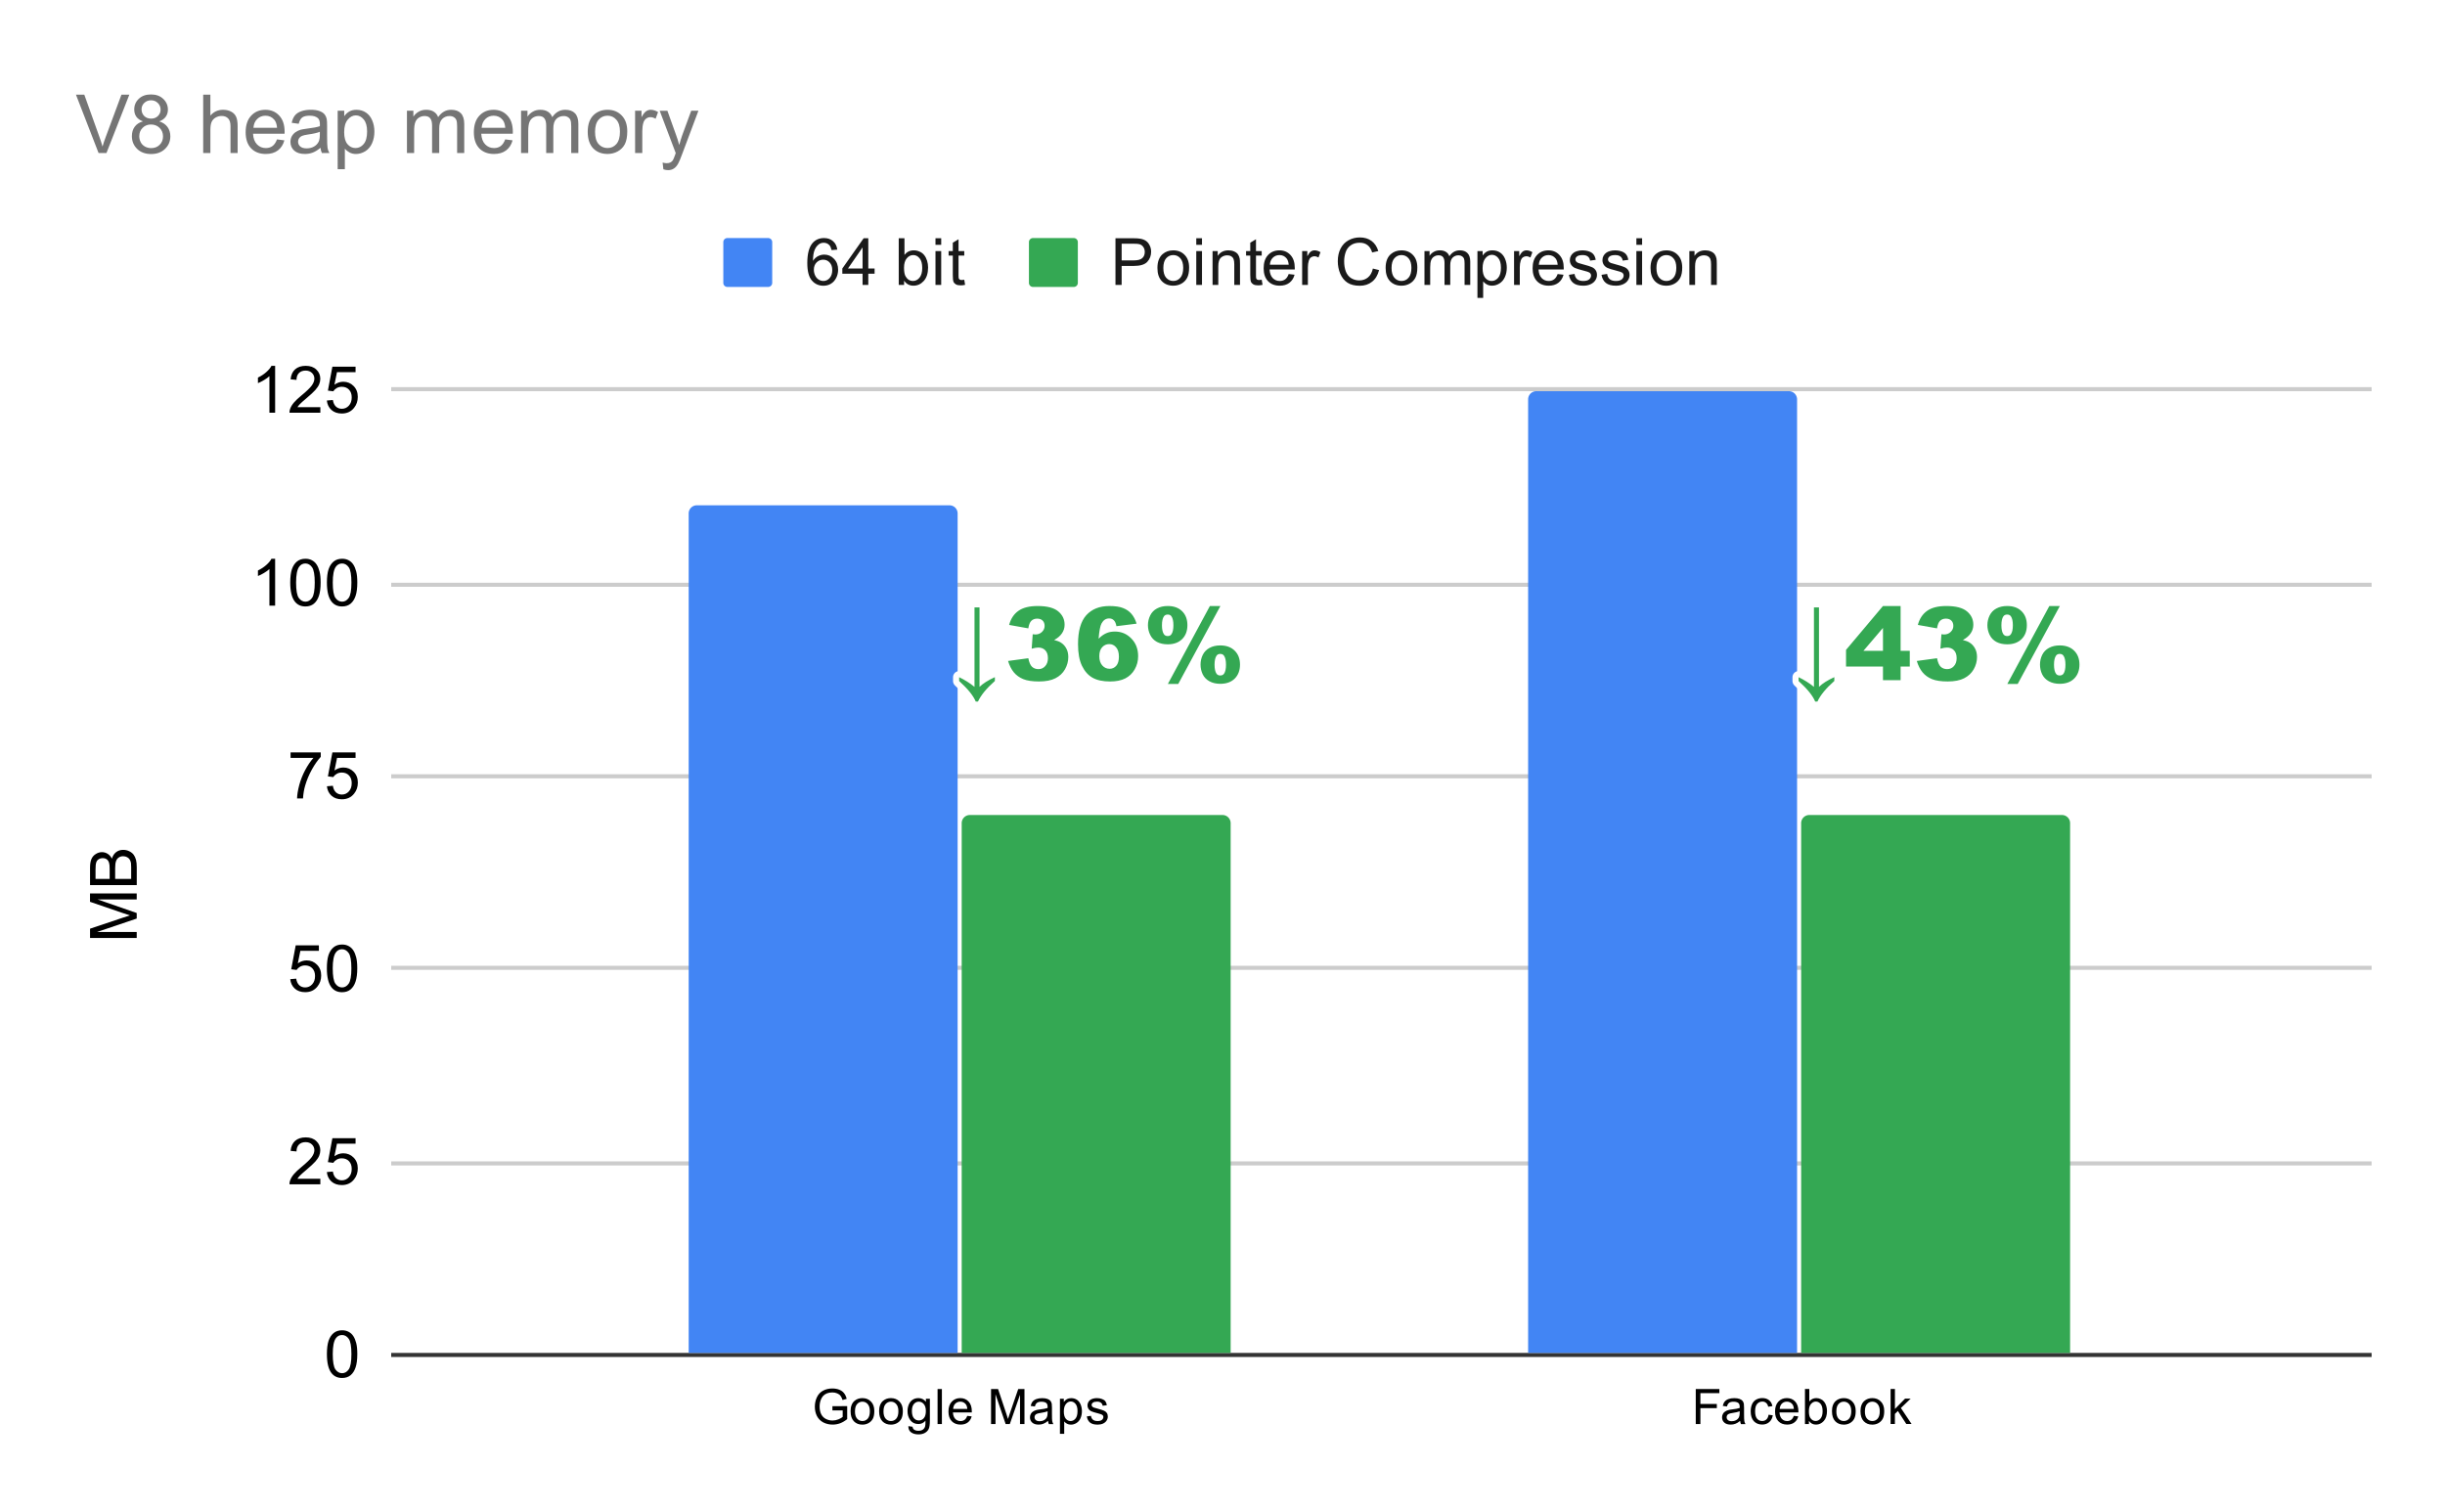 <svg xmlns="http://www.w3.org/2000/svg" xmlns:xlink="http://www.w3.org/1999/xlink" fill="none" stroke="none" stroke-linecap="square" stroke-miterlimit="10" width="600" height="371"><style><![CDATA[.B{clip-path:url(#A)}.C{fill:#34a853}.D{fill:#4285f4}.E{stroke-linejoin:round}]]></style><path fill="#fff" d="M0 0h600v371H0V0z"/><g stroke-linecap="butt"><path stroke="#333" d="M96.5 332.5h485"/><path d="M96.5 285.5h485m-485-48h485m-485-47h485m-485-47h485m-485-48h485" stroke="#ccc"/></g><clipPath id="A"><path d="M96.55 95.783h484.9V332.45H96.55V95.783z"/></clipPath><path d="M235 332h-66V126a2 2 0 0 1 2-2h62a2 2 0 0 1 2 2z" class="B"/><path d="M235 332h-66V126a2 2 0 0 1 2-2h62a2 2 0 0 1 2 2z" class="B D"/><path d="M441 332h-66V98a2 2 0 0 1 2-2h62a2 2 0 0 1 2 2z" class="B"/><path d="M441 332h-66V98a2 2 0 0 1 2-2h62a2 2 0 0 1 2 2z" class="B D"/><path d="M302 332h-66V202a2 2 0 0 1 2-2h62a2 2 0 0 1 2 2z" class="B"/><path d="M302 332h-66V202a2 2 0 0 1 2-2h62a2 2 0 0 1 2 2z" class="B C"/><path d="M508 332h-66V202a2 2 0 0 1 2-2h62a2 2 0 0 1 2 2z" class="B"/><path d="M508 332h-66V202a2 2 0 0 1 2-2h62a2 2 0 0 1 2 2z" class="B C"/><use xlink:href="#C" stroke="#fff" stroke-width="3" class="E"/><use xlink:href="#C" class="C"/><use xlink:href="#D" stroke="#fff" stroke-width="3" class="E"/><use xlink:href="#D" class="C"/><g fill="#000"><path d="M33.55 230.18H22.097v-2.28l8.1-2.72q1.125-.375 1.688-.547-.625-.187-1.828-.6l-7.97-2.734v-2.047H33.55v1.47h-9.594l9.594 3.328v1.36l-9.75 3.3h9.75v1.47zm0-12.984H22.097V212.9q0-1.312.344-2.1.344-.797 1.078-1.234.72-.453 1.5-.453.734 0 1.4.406.64.4 1.047 1.188.297-1.03 1.03-1.594.734-.562 1.734-.562.813 0 1.5.344.687.344 1.062.844.375.5.578 1.25.188.75.188 1.844v4.375zm-6.64-1.516v-2.484q0-1-.14-1.437-.172-.578-.562-.875-.406-.297-1-.297-.578 0-1 .28-.437.266-.594.78-.172.5-.172 1.734v2.297h3.47zm5.28 0v-2.86q0-.734-.047-1.03-.094-.516-.312-.86-.22-.36-.64-.578-.422-.234-.97-.234-.64 0-1.1.328-.47.328-.656.906-.203.578-.203 1.672v2.656h3.937zm48.032 116.614q0-2.03.406-3.266.422-1.234 1.25-1.906.828-.672 2.078-.672.922 0 1.6.375.703.36 1.156 1.063.453.703.703 1.703.266 1 .266 2.703 0 2.016-.422 3.266-.406 1.234-1.234 1.922-.828.672-2.078.672-1.656 0-2.6-1.203-1.125-1.422-1.125-4.656zm1.438 0q0 2.828.656 3.766.672.922 1.64.922.97 0 1.625-.937.656-.937.656-3.75 0-2.828-.656-3.75-.656-.937-1.64-.937-.97 0-1.547.828-.734 1.047-.734 3.86z"/><path d="M78.613 289.257v1.36h-7.578q-.016-.516.172-.984.28-.766.922-1.516.64-.75 1.844-1.734 1.86-1.53 2.516-2.422.656-.906.656-1.703 0-.828-.594-1.406-.594-.578-1.562-.578-1.016 0-1.625.6-.6.6-.6 1.688l-1.453-.14q.156-1.625 1.125-2.47.97-.844 2.594-.844 1.656 0 2.6.922.97.906.97 2.25 0 .688-.28 1.36-.28.656-.937 1.4-.656.734-2.172 2.016-1.266 1.063-1.625 1.453-.36.375-.594.75h5.625zm1.6-1.64l1.47-.125q.172 1.078.766 1.625.594.53 1.438.53 1.016 0 1.72-.766.703-.766.703-2.03 0-1.203-.672-1.9-.672-.703-1.766-.703-.687 0-1.234.313-.547.313-.86.797l-1.312-.172 1.1-5.875h5.688v1.344h-4.562l-.625 3.078q1.03-.72 2.172-.72 1.5 0 2.53 1.047 1.03 1.03 1.03 2.656 0 1.563-.906 2.688-1.1 1.406-3.016 1.406-1.562 0-2.547-.875-.984-.9-1.125-2.328zm-9-47.334l1.47-.125q.172 1.078.766 1.625.594.53 1.438.53 1.016 0 1.72-.766.703-.766.703-2.03 0-1.203-.672-1.9-.672-.703-1.766-.703-.687 0-1.234.313-.547.313-.86.797l-1.312-.172 1.1-5.875h5.688v1.344H73.71l-.625 3.078q1.03-.72 2.172-.72 1.5 0 2.53 1.047 1.03 1.03 1.03 2.656 0 1.563-.906 2.688-1.1 1.406-3.016 1.406-1.562 0-2.547-.875-.984-.9-1.125-2.328zm9-2.656q0-2.03.406-3.266.422-1.234 1.25-1.906.828-.672 2.078-.672.922 0 1.6.375.703.36 1.156 1.063.453.703.703 1.703.266 1 .266 2.703 0 2.016-.422 3.266-.406 1.234-1.234 1.922-.828.672-2.078.672-1.656 0-2.6-1.203-1.125-1.422-1.125-4.656zm1.438 0q0 2.828.656 3.766.672.922 1.64.922.97 0 1.625-.937.656-.937.656-3.75 0-2.828-.656-3.75-.656-.937-1.64-.937-.97 0-1.547.828-.734 1.047-.734 3.86zm-10.344-51.63v-1.36h7.406v1.094q-1.094 1.172-2.172 3.1-1.062 1.922-1.656 3.953-.422 1.438-.53 3.156H72.9q.03-1.36.53-3.266.516-1.922 1.453-3.687.953-1.78 2.03-3h-5.6zm8.906 6.953l1.47-.125q.172 1.078.766 1.625.594.53 1.438.53 1.016 0 1.72-.766.703-.766.703-2.03 0-1.203-.672-1.9-.672-.703-1.766-.703-.687 0-1.234.313-.547.313-.86.797l-1.312-.172 1.1-5.875h5.688v1.344H82.71l-.625 3.078q1.03-.72 2.172-.72 1.5 0 2.53 1.047 1.03 1.03 1.03 2.656 0 1.563-.906 2.688-1.1 1.406-3.016 1.406-1.562 0-2.547-.875-.984-.9-1.125-2.328zM67.52 148.617h-1.406v-8.97q-.516.484-1.344.97-.812.484-1.47.734v-1.36q1.172-.562 2.047-1.344.9-.797 1.266-1.53h.906v11.5zm3.703-5.656q0-2.03.406-3.266.422-1.234 1.25-1.906.828-.672 2.078-.672.922 0 1.6.375.703.36 1.156 1.063.453.703.703 1.703.266 1 .266 2.703 0 2.016-.422 3.266-.406 1.234-1.234 1.922-.828.672-2.078.672-1.656 0-2.6-1.203-1.125-1.422-1.125-4.656zm1.438 0q0 2.828.656 3.766.672.922 1.64.922.97 0 1.625-.937.656-.937.656-3.75 0-2.828-.656-3.75-.656-.937-1.64-.937-.97 0-1.547.828-.734 1.047-.734 3.86zm7.563 0q0-2.03.406-3.266.422-1.234 1.25-1.906.828-.672 2.078-.672.922 0 1.6.375.703.36 1.156 1.063.453.703.703 1.703.266 1 .266 2.703 0 2.016-.422 3.266-.406 1.234-1.234 1.922-.828.672-2.078.672-1.656 0-2.6-1.203-1.125-1.422-1.125-4.656zm1.438 0q0 2.828.656 3.766.672.922 1.64.922.97 0 1.625-.937.656-.937.656-3.75 0-2.828-.656-3.75-.656-.937-1.64-.937-.97 0-1.547.828-.734 1.047-.734 3.86zM67.52 101.283h-1.406v-8.97q-.516.484-1.344.97-.812.484-1.47.734v-1.36q1.172-.562 2.047-1.344.9-.797 1.266-1.53h.906v11.5zm11.094-1.36v1.36h-7.578q-.016-.516.172-.984.28-.766.922-1.516.64-.75 1.844-1.734 1.86-1.53 2.516-2.422.656-.906.656-1.703 0-.828-.594-1.406-.594-.578-1.562-.578-1.016 0-1.625.6-.6.6-.6 1.688l-1.453-.14q.156-1.625 1.125-2.47.97-.844 2.594-.844 1.656 0 2.6.922.97.906.97 2.25 0 .688-.28 1.36-.28.656-.937 1.4-.656.734-2.172 2.016-1.266 1.063-1.625 1.453-.36.375-.594.75h5.625zm1.6-1.64l1.47-.125q.172 1.078.766 1.625.594.53 1.438.53 1.016 0 1.72-.766.703-.766.703-2.03 0-1.203-.672-1.9-.672-.703-1.766-.703-.687 0-1.234.313-.547.313-.86.797l-1.312-.172 1.1-5.875h5.688v1.344h-4.562l-.625 3.078q1.03-.72 2.172-.72 1.5 0 2.53 1.047 1.03 1.03 1.03 2.656 0 1.563-.906 2.688-1.1 1.406-3.016 1.406-1.562 0-2.547-.875-.984-.9-1.125-2.328zm124.06 247.792v-1l3.625-.016v3.188q-.828.672-1.72 1.016-.9.328-1.828.328-1.266 0-2.312-.53-1.03-.547-1.562-1.562-.516-1.03-.516-2.297 0-1.266.516-2.344.53-1.094 1.516-1.6.984-.53 2.266-.53.938 0 1.688.297.75.297 1.172.844.438.53.656 1.406l-1.016.28q-.203-.656-.5-1.03-.28-.375-.812-.594-.53-.234-1.172-.234-.78 0-1.36.234-.562.234-.922.625-.344.4-.53.86-.328.797-.328 1.72 0 1.156.4 1.938.406.766 1.156 1.14.75.375 1.6.375.734 0 1.438-.28.703-.297 1.063-.6v-1.6h-2.516zm4.453.266q0-1.734.953-2.562.797-.687 1.953-.687 1.28 0 2.094.844.828.828.828 2.313 0 1.203-.36 1.9-.36.688-1.062 1.078-.687.375-1.5.375-1.297 0-2.1-.828-.797-.844-.797-2.422zm1.078 0q0 1.188.516 1.78.53.594 1.313.594.797 0 1.313-.594.516-.594.516-1.812 0-1.156-.53-1.75-.516-.594-1.297-.594-.78 0-1.312.594-.516.578-.516 1.78zm5.922 0q0-1.734.953-2.562.797-.687 1.953-.687 1.28 0 2.094.844.828.828.828 2.313 0 1.203-.36 1.9-.36.688-1.062 1.078-.687.375-1.5.375-1.297 0-2.1-.828-.797-.844-.797-2.422zm1.078 0q0 1.188.516 1.78.53.594 1.313.594.797 0 1.313-.594.516-.594.516-1.812 0-1.156-.53-1.75-.516-.594-1.297-.594-.78 0-1.312.594-.516.578-.516 1.78zm6.1 3.625l1.03.156q.063.47.36.688.4.297 1.063.297.734 0 1.125-.297.406-.297.547-.812.094-.328.078-1.36-.687.813-1.72.813-1.28 0-1.984-.922-.703-.937-.703-2.22 0-.9.313-1.64.328-.766.938-1.172.6-.406 1.438-.406 1.1 0 1.828.9v-.75h.97v5.375q0 1.453-.297 2.063-.297.6-.937.953-.64.36-1.578.36-1.1 0-1.797-.5-.687-.5-.672-1.516zm.875-3.734q0 1.22.484 1.78.484.563 1.22.563.734 0 1.22-.562.5-.562.5-1.75 0-1.14-.516-1.72-.5-.578-1.22-.578-.703 0-1.203.578-.484.563-.484 1.688zm6.297 3.22v-8.594h1.063v8.594h-1.062zm7.28-2l1.094.125q-.25.953-.953 1.484-.703.53-1.78.53-1.36 0-2.172-.844-.797-.844-.797-2.36 0-1.562.813-2.422.813-.875 2.094-.875 1.25 0 2.03.844.797.844.797 2.4 0 .094 0 .28h-4.64q.063 1.03.578 1.578.516.53 1.297.53.578 0 .984-.297.422-.312.656-.97zm-3.453-1.703h3.47q-.062-.797-.4-1.187-.516-.6-1.312-.6-.734 0-1.234.484-.484.484-.53 1.313zm9.297 3.703v-8.594h1.72l2.03 6.078q.28.86.406 1.28.14-.47.453-1.375l2.063-5.984h1.53v8.594h-1.094v-7.187l-2.5 7.188h-1.03l-2.484-7.312v7.313h-1.094zm13.97-.766q-.594.5-1.14.703-.53.203-1.156.203-1.03 0-1.578-.5-.547-.5-.547-1.28 0-.453.203-.828.203-.4.547-.6.344-.234.766-.344.297-.094.938-.172 1.266-.14 1.875-.36 0-.22 0-.266 0-.656-.297-.922-.406-.344-1.203-.344-.734 0-1.094.266-.36.25-.53.906l-1.03-.14q.14-.656.47-1.062.328-.406.938-.625.6-.22 1.406-.22.797 0 1.297.188.5.188.734.47.234.28.328.72.047.266.047.97v1.406q0 1.47.063 1.86.078.4.28.75h-1.1q-.156-.328-.203-.766zm-.094-2.36q-.578.234-1.72.406-.656.094-.922.22-.266.1-.422.328-.14.22-.14.5 0 .422.313.703.328.28.938.28.6 0 1.078-.266.484-.266.703-.734.172-.36.172-1.047v-.4zm3.03 5.516v-8.6h.953v.797q.344-.47.766-.703.438-.234 1.047-.234.797 0 1.406.406.6.406.906 1.156.313.75.313 1.64 0 .953-.344 1.72-.328.766-.984 1.172-.656.406-1.375.406-.53 0-.953-.22-.422-.234-.687-.562v3.03h-1.047zm.953-5.47q0 1.203.484 1.78.484.563 1.172.563.703 0 1.203-.594.5-.594.5-1.844 0-1.187-.484-1.766-.484-.594-1.172-.594-.672 0-1.187.625-.516.625-.516 1.828zm5.625 1.22l1.03-.156q.094.625.484.953.406.328 1.14.328.72 0 1.063-.28.36-.297.36-.703 0-.36-.312-.562-.22-.14-1.078-.36-1.156-.297-1.6-.5-.437-.22-.672-.594-.234-.375-.234-.844 0-.406.188-.766.188-.36.516-.594.25-.172.672-.297.422-.125.922-.125.72 0 1.266.22.563.203.828.563.266.36.36.953l-1.03.14q-.062-.47-.406-.734-.328-.28-.953-.28-.72 0-1.03.25-.312.234-.312.563 0 .203.125.36.14.172.406.28.156.063.938.266 1.125.313 1.563.5.438.188.688.547.25.36.25.906 0 .53-.312 1-.297.453-.875.72-.578.25-1.312.25-1.22 0-1.86-.5-.625-.516-.797-1.5zm149.45 1.858v-8.594h5.797v1.016h-4.656v2.656h4.03v1.016h-4.03v3.906h-1.14zm10.875-.766q-.594.5-1.14.703-.53.203-1.156.203-1.03 0-1.578-.5-.547-.5-.547-1.28 0-.453.203-.828.203-.4.547-.6.344-.234.766-.344.297-.094.938-.172 1.266-.14 1.875-.36 0-.22 0-.266 0-.656-.297-.922-.406-.344-1.203-.344-.734 0-1.094.266-.36.25-.53.906l-1.03-.14q.14-.656.47-1.062.328-.406.938-.625.6-.22 1.406-.22.797 0 1.297.188.5.188.734.47.234.28.328.72.047.266.047.97v1.406q0 1.47.063 1.86.078.4.28.75h-1.1q-.156-.328-.203-.766zm-.094-2.36q-.578.234-1.72.406-.656.094-.922.22-.266.1-.422.328-.14.22-.14.5 0 .422.313.703.328.28.938.28.6 0 1.078-.266.484-.266.703-.734.172-.36.172-1.047v-.4zm7.094.844l1.03.14q-.172 1.063-.875 1.672-.703.6-1.72.6-1.28 0-2.062-.828-.766-.844-.766-2.406 0-1 .328-1.75.344-.766 1.016-1.14.688-.375 1.5-.375 1 0 1.64.516.656.5.844 1.453l-1.03.156q-.14-.625-.516-.937-.375-.328-.906-.328-.797 0-1.297.578-.5.563-.5 1.797 0 1.266.484 1.828.484.563 1.25.563.625 0 1.03-.375.422-.375.547-1.172zm6.188.28l1.094.125q-.25.953-.953 1.484-.703.53-1.78.53-1.36 0-2.172-.844-.797-.844-.797-2.36 0-1.562.813-2.422.813-.875 2.094-.875 1.25 0 2.03.844.797.844.797 2.4 0 .094 0 .28h-4.64q.063 1.03.578 1.578.516.53 1.297.53.578 0 .984-.297.422-.312.656-.97zm-3.453-1.703h3.47q-.062-.797-.4-1.187-.516-.6-1.312-.6-.734 0-1.234.484-.484.484-.53 1.313zm7.172 3.703h-.984v-8.594h1.063v3.063q.672-.828 1.703-.828.578 0 1.078.234.516.22.844.64.344.422.53 1.016.188.594.188 1.266 0 1.594-.797 2.47-.797.875-1.9.875-1.1 0-1.734-.922v.78zm-.016-3.156q0 1.1.313 1.6.5.813 1.344.813.688 0 1.188-.594.516-.594.516-1.797 0-1.22-.484-1.797-.484-.578-1.172-.578-.687 0-1.203.6-.5.594-.5 1.734zm5.656.047q0-1.734.953-2.562.797-.687 1.953-.687 1.28 0 2.094.844.828.828.828 2.313 0 1.203-.36 1.9-.36.688-1.062 1.078-.687.375-1.5.375-1.297 0-2.1-.828-.797-.844-.797-2.422zm1.078 0q0 1.188.516 1.78.53.594 1.313.594.797 0 1.313-.594.516-.594.516-1.812 0-1.156-.53-1.75-.516-.594-1.297-.594-.78 0-1.312.594-.516.578-.516 1.78zm5.922 0q0-1.734.953-2.562.797-.687 1.953-.687 1.28 0 2.094.844.828.828.828 2.313 0 1.203-.36 1.9-.36.688-1.062 1.078-.687.375-1.5.375-1.297 0-2.1-.828-.797-.844-.797-2.422zm1.078 0q0 1.188.516 1.78.53.594 1.313.594.797 0 1.313-.594.516-.594.516-1.812 0-1.156-.53-1.75-.516-.594-1.297-.594-.78 0-1.312.594-.516.578-.516 1.78zm6.313 3.1v-8.594h1.063v4.906l2.484-2.53h1.375l-2.4 2.297 2.625 3.922h-1.297l-2.062-3.187-.734.72v2.47h-1.062z"/></g><path d="M177.5 59.417a1 1 0 0 1 1-1h10a1 1 0 0 1 1 1v10a1 1 0 0 1-1 1h-10a1 1 0 0 1-1-1z" class="D"/><path fill="#1a1a1a" d="M205.47 61.26l-1.406.11q-.187-.828-.53-1.203-.562-.594-1.406-.594-.672 0-1.172.375-.672.484-1.062 1.422-.375.922-.39 2.64.516-.78 1.25-1.156.734-.375 1.53-.375 1.406 0 2.39 1.047 1 1.03 1 2.672 0 1.078-.47 2-.47.922-1.28 1.422-.812.5-1.844.5-1.75 0-2.86-1.297-1.11-1.297-1.11-4.266 0-3.328 1.22-4.828 1.078-1.312 2.89-1.312 1.344 0 2.203.766.875.75 1.047 2.078zm-5.75 4.938q0 .734.313 1.406.313.656.86 1 .563.344 1.172.344.89 0 1.53-.72.64-.72.64-1.953 0-1.187-.64-1.86-.625-.687-1.594-.687-.953 0-1.625.688-.656.672-.656 1.78zm11.953 3.72v-2.75h-4.97v-1.28l5.234-7.422h1.14v7.422h1.547v1.28h-1.547v2.75h-1.406zm0-4.03v-5.172l-3.578 5.172h3.578zm10.188 4.03h-1.312V58.464h1.406v4.078q.89-1.11 2.28-1.11.766 0 1.438.313.688.297 1.125.86.453.563.703 1.36.25.78.25 1.672 0 2.14-1.062 3.313-1.047 1.156-2.53 1.156-1.47 0-2.297-1.234v1.047zm-.016-4.22q0 1.5.406 2.156.656 1.094 1.797 1.094.922 0 1.594-.797.672-.812.672-2.39 0-1.625-.656-2.39-.64-.78-1.547-.78-.922 0-1.594.797-.672.797-.672 2.313zm7.72-5.625v-1.61h1.406v1.61h-1.406zm0 9.844V61.62h1.406v8.297h-1.406zm7.063-1.266l.203 1.25q-.594.125-1.062.125-.766 0-1.187-.234-.422-.25-.594-.64-.172-.406-.172-1.672v-4.766h-1.03V61.62h1.03v-2.062l1.406-.844v2.906h1.406v1.094h-1.406v4.844q0 .61.063.78.078.172.25.28.172.094.484.094.234 0 .61-.062z"/><path d="M252.5 59.417a1 1 0 0 1 1-1h10a1 1 0 0 1 1 1v10a1 1 0 0 1-1 1h-10a1 1 0 0 1-1-1z" class="C"/><path fill="#1a1a1a" d="M273.734 69.917V58.464h4.328q1.14 0 1.734.11.844.14 1.406.53.578.39.922 1.11.36.703.36 1.563 0 1.453-.937 2.47-.922 1.016-3.36 1.016h-2.937v4.656h-1.516zm1.516-6.016h2.97q1.47 0 2.078-.547.625-.547.625-1.53 0-.72-.375-1.234-.36-.516-.953-.672-.375-.11-1.406-.11h-2.937V63.9zm8.78 1.86q0-2.297 1.28-3.406 1.078-.922 2.61-.922 1.72 0 2.797 1.125 1.094 1.11 1.094 3.094 0 1.594-.484 2.516-.484.922-1.406 1.438-.906.5-2 .5-1.734 0-2.812-1.11-1.078-1.125-1.078-3.234zm1.453 0q0 1.594.688 2.39.703.797 1.75.797 1.047 0 1.734-.797.703-.797.703-2.437 0-1.53-.703-2.328-.687-.797-1.734-.797-1.047 0-1.75.797-.687.78-.687 2.375zm8.078-5.687v-1.61h1.406v1.61h-1.406zm0 9.844V61.62h1.406v8.297h-1.406zm4 0V61.62h1.266v1.172q.906-1.36 2.64-1.36.75 0 1.375.266.625.266.938.703.313.438.438 1.047.078.39.078 1.36v5.11h-1.406V64.87q0-.86-.172-1.28-.156-.437-.578-.687-.406-.25-.97-.25-.906 0-1.562.578-.64.563-.64 2.156v4.53h-1.406zm12.063-1.266l.203 1.25q-.594.125-1.062.125-.766 0-1.187-.234-.422-.25-.594-.64-.172-.406-.172-1.672v-4.766h-1.03V61.62h1.03v-2.062l1.406-.844v2.906h1.406v1.094h-1.406v4.844q0 .61.063.78.078.172.25.28.172.094.484.094.234 0 .61-.062zm6.61-1.406l1.453.172q-.344 1.28-1.28 1.984-.922.703-2.36.703-1.828 0-2.89-1.125-1.062-1.125-1.062-3.14 0-2.094 1.078-3.25 1.078-1.156 2.797-1.156 1.656 0 2.703 1.14 1.063 1.125 1.063 3.172 0 .125 0 .375h-6.187q.078 1.375.766 2.11.703.72 1.734.72.78 0 1.328-.406.547-.406.86-1.297zm-4.61-2.28h4.625q-.094-1.047-.53-1.562-.672-.812-1.734-.812-.97 0-1.64.656-.656.64-.72 1.72zm7.922 4.953V61.62h1.266v1.25q.484-.875.89-1.156.406-.28.906-.28.703 0 1.438.453l-.484 1.297q-.516-.297-1.03-.297-.453 0-.828.28-.36.266-.516.766-.234.75-.234 1.64v4.344h-1.406zm17.36-4.016l1.516.375q-.47 1.875-1.72 2.86-1.234.984-3.016.984-1.86 0-3.016-.75-1.156-.766-1.766-2.187-.61-1.437-.61-3.078 0-1.797.688-3.125.688-1.328 1.938-2.016 1.266-.703 2.78-.703 1.72 0 2.89.875 1.172.875 1.64 2.47l-1.5.344q-.39-1.25-1.156-1.812-.75-.578-1.906-.578-1.312 0-2.203.64-.89.625-1.25 1.703-.36 1.063-.36 2.187 0 1.47.422 2.563.438 1.078 1.328 1.625.906.53 1.953.53 1.266 0 2.14-.734.89-.734 1.203-2.172zm3.125-.14q0-2.297 1.28-3.406 1.078-.922 2.61-.922 1.72 0 2.797 1.125 1.094 1.11 1.094 3.094 0 1.594-.484 2.516-.484.922-1.406 1.438-.906.5-2 .5-1.734 0-2.812-1.11-1.078-1.125-1.078-3.234zm1.453 0q0 1.594.688 2.39.703.797 1.75.797 1.047 0 1.734-.797.703-.797.703-2.437 0-1.53-.703-2.328-.687-.797-1.734-.797-1.047 0-1.75.797-.687.78-.687 2.375zm8.078 4.156V61.62h1.25v1.156q.39-.61 1.03-.97.656-.375 1.484-.375.922 0 1.516.39.594.375.828 1.063.984-1.453 2.563-1.453 1.234 0 1.89.688.672.672.672 2.094v5.703h-1.39v-5.234q0-.844-.14-1.203-.14-.375-.5-.594-.36-.234-.844-.234-.875 0-1.453.578-.578.578-.578 1.86v4.828h-1.406v-5.39q0-.937-.344-1.406-.344-.47-1.125-.47-.594 0-1.094.313-.5.313-.734.922-.22.594-.22 1.72v4.313h-1.406zm13 3.188V61.62h1.28v1.078q.453-.64 1.016-.953.578-.312 1.39-.312 1.063 0 1.875.547.813.547 1.22 1.547.422.984.422 2.172 0 1.28-.47 2.297-.453 1.016-1.328 1.563-.86.547-1.828.547-.703 0-1.266-.297-.547-.297-.906-.75v4.047h-1.406zm1.266-7.297q0 1.61.64 2.375.656.766 1.578.766.938 0 1.61-.797.672-.797.672-2.453 0-1.594-.656-2.375-.656-.797-1.562-.797-.89 0-1.594.844-.687.844-.687 2.437zm7.72 4.11V61.62h1.266v1.25q.484-.875.89-1.156.406-.28.906-.28.703 0 1.438.453l-.484 1.297q-.516-.297-1.03-.297-.453 0-.828.28-.36.266-.516.766-.234.75-.234 1.64v4.344h-1.406zm10.688-2.672l1.453.172q-.344 1.28-1.28 1.984-.922.703-2.36.703-1.828 0-2.89-1.125-1.062-1.125-1.062-3.14 0-2.094 1.078-3.25 1.078-1.156 2.797-1.156 1.656 0 2.703 1.14 1.063 1.125 1.063 3.172 0 .125 0 .375h-6.187q.078 1.375.766 2.11.703.72 1.734.72.78 0 1.328-.406.547-.406.86-1.297zm-4.61-2.28h4.625q-.094-1.047-.53-1.562-.672-.812-1.734-.812-.97 0-1.64.656-.656.64-.72 1.72zm7.375 2.47l1.39-.22q.11.844.64 1.297.547.438 1.5.438.97 0 1.438-.39.47-.406.47-.937 0-.47-.406-.75-.297-.187-1.437-.47-1.547-.39-2.156-.672-.594-.297-.906-.797-.297-.5-.297-1.11 0-.562.25-1.03.25-.47.688-.78.328-.25.89-.406.578-.172 1.22-.172.984 0 1.72.28.734.28 1.078.766.36.47.5 1.28l-1.375.188q-.094-.64-.547-1-.453-.36-1.266-.36-.97 0-1.39.328-.406.313-.406.734 0 .28.172.5.172.22.53.375.22.078 1.25.36 1.484.39 2.078.656.594.25.922.734.344.484.344 1.203 0 .703-.422 1.328-.406.61-1.187.953-.766.344-1.734.344-1.625 0-2.47-.672-.844-.672-1.078-2zm8 0l1.39-.22q.11.844.64 1.297.547.438 1.5.438.97 0 1.438-.39.47-.406.47-.937 0-.47-.406-.75-.297-.187-1.437-.47-1.547-.39-2.156-.672-.594-.297-.906-.797-.297-.5-.297-1.11 0-.562.25-1.03.25-.47.688-.78.328-.25.89-.406.578-.172 1.22-.172.984 0 1.72.28.734.28 1.078.766.36.47.5 1.28l-1.375.188q-.094-.64-.547-1-.453-.36-1.266-.36-.97 0-1.39.328-.406.313-.406.734 0 .28.172.5.172.22.53.375.22.078 1.25.36 1.484.39 2.078.656.594.25.922.734.344.484.344 1.203 0 .703-.422 1.328-.406.61-1.187.953-.766.344-1.734.344-1.625 0-2.47-.672-.844-.672-1.078-2zm8.563-7.36v-1.61h1.406v1.61h-1.406zm0 9.844V61.62h1.406v8.297h-1.406zm3.47-4.156q0-2.297 1.28-3.406 1.078-.922 2.61-.922 1.72 0 2.797 1.125 1.094 1.11 1.094 3.094 0 1.594-.484 2.516-.484.922-1.406 1.438-.906.5-2 .5-1.734 0-2.812-1.11-1.078-1.125-1.078-3.234zm1.453 0q0 1.594.688 2.39.703.797 1.75.797 1.047 0 1.734-.797.703-.797.703-2.437 0-1.53-.703-2.328-.687-.797-1.734-.797-1.047 0-1.75.797-.687.78-.687 2.375zm8.078 4.156V61.62h1.266v1.172q.906-1.36 2.64-1.36.75 0 1.375.266.625.266.938.703.313.438.438 1.047.078.39.078 1.36v5.11h-1.406V64.87q0-.86-.172-1.28-.156-.437-.578-.687-.406-.25-.97-.25-.906 0-1.562.578-.64.563-.64 2.156v4.53h-1.406z"/><path fill="#757575" d="M24.19 37.55l-5.547-14.312h2.047l3.72 10.39q.453 1.25.75 2.344.328-1.172.78-2.344l3.86-10.39h1.938l-5.61 14.312H24.19zm10.89-7.766q-1.094-.406-1.625-1.14-.516-.75-.516-1.78 0-1.562 1.125-2.625 1.125-1.062 2.984-1.062 1.875 0 3.016 1.094 1.14 1.078 1.14 2.64 0 1-.53 1.734-.516.734-1.578 1.14 1.328.438 2.016 1.39.688.953.688 2.28 0 1.844-1.312 3.094-1.297 1.25-3.406 1.25-2.125 0-3.422-1.25-1.297-1.266-1.297-3.14 0-1.39.703-2.328.72-.953 2.016-1.297zm-.344-2.984q0 1.016.656 1.672.656.64 1.688.64 1.016 0 1.672-.64.656-.64.656-1.562 0-.97-.672-1.625-.672-.672-1.672-.672-1 0-1.672.656-.656.64-.656 1.53zm-.562 6.625q0 .75.344 1.453.36.703 1.063 1.094.703.375 1.516.375 1.266 0 2.078-.812.828-.812.828-2.062 0-1.266-.844-2.094-.844-.828-2.125-.828-1.234 0-2.047.828-.812.813-.812 2.047zm15.688 4.125V23.238h1.766v5.125q1.234-1.422 3.11-1.422 1.14 0 1.984.453.86.453 1.22 1.266.375.797.375 2.313v6.578h-1.75v-6.578q0-1.312-.578-1.906-.578-.61-1.61-.61-.78 0-1.484.406-.687.406-.984 1.11-.28.688-.28 1.906v5.672h-1.766zm18.11-3.344l1.813.234q-.422 1.578-1.594 2.47-1.156.875-2.97.875-2.266 0-3.61-1.39-1.328-1.406-1.328-3.937 0-2.625 1.344-4.062 1.344-1.453 3.5-1.453 2.078 0 3.39 1.422 1.328 1.406 1.328 3.984 0 .156-.016.47h-7.734q.094 1.703.97 2.61.875.906 2.172.906.97 0 1.64-.5.688-.516 1.094-1.625zm-5.78-2.844h5.797q-.11-1.297-.656-1.953-.844-1.016-2.187-1.016-1.203 0-2.03.813-.828.797-.922 2.156zm16.453 4.906q-.984.828-1.89 1.172-.906.344-1.937.344-1.703 0-2.625-.828-.922-.844-.922-2.14 0-.766.344-1.39.36-.625.922-1 .563-.39 1.266-.594.516-.125 1.563-.266 2.125-.25 3.125-.594.016-.36.016-.47 0-1.062-.5-1.516-.672-.594-2-.594-1.25 0-1.844.438-.578.438-.86 1.547l-1.72-.234q.234-1.11.766-1.78.53-.687 1.547-1.047 1.016-.375 2.36-.375 1.328 0 2.156.313.828.313 1.22.797.39.47.547 1.188.094.453.094 1.625v2.344q0 2.453.11 3.11.11.64.453 1.234h-1.844q-.266-.547-.344-1.28zm-.156-3.922q-.953.39-2.875.656-1.078.156-1.53.36-.437.188-.687.563-.25.375-.25.844 0 .703.53 1.172.53.47 1.563.47 1.016 0 1.797-.437.797-.453 1.172-1.22.28-.61.28-1.766v-.64zm4.375 9.172V27.175h1.61v1.344q.563-.78 1.266-1.172.72-.406 1.734-.406 1.328 0 2.344.688 1.016.688 1.53 1.938.53 1.234.53 2.72 0 1.594-.578 2.875-.562 1.266-1.656 1.953-1.094.672-2.297.672-.875 0-1.578-.375-.687-.375-1.14-.937v5.047h-1.766zm1.594-9.094q0 2 .813 2.953.813.953 1.97.953 1.172 0 2-.984.844-.984.844-3.078 0-1.97-.828-2.953-.812-1-1.937-1-1.125 0-2 1.063-.86 1.047-.86 3.047zm15.406 5.125V27.175h1.578v1.453q.484-.75 1.297-1.22.813-.47 1.844-.47 1.156 0 1.89.484.734.47 1.047 1.328 1.234-1.812 3.203-1.812 1.547 0 2.375.86.828.86.828 2.625v7.125h-1.75v-6.53q0-1.062-.172-1.516-.172-.47-.625-.75-.437-.28-1.047-.28-1.094 0-1.828.734-.72.72-.72 2.313v6.03h-1.75v-6.734q0-1.172-.437-1.75-.422-.594-1.406-.594-.734 0-1.375.39-.625.39-.906 1.14-.28.75-.28 2.172v5.375h-1.766zm24.11-3.344l1.813.234q-.422 1.578-1.594 2.47-1.156.875-2.97.875-2.266 0-3.61-1.39-1.328-1.406-1.328-3.937 0-2.625 1.344-4.062 1.344-1.453 3.5-1.453 2.078 0 3.39 1.422 1.328 1.406 1.328 3.984 0 .156-.016.47h-7.734q.094 1.703.97 2.61.875.906 2.172.906.97 0 1.64-.5.688-.516 1.094-1.625zm-5.78-2.844h5.797q-.11-1.297-.656-1.953-.844-1.016-2.187-1.016-1.203 0-2.03.813-.828.797-.922 2.156zm9.672 6.187V27.175h1.578v1.453q.484-.75 1.297-1.22.813-.47 1.844-.47 1.156 0 1.89.484.734.47 1.047 1.328 1.234-1.812 3.203-1.812 1.547 0 2.375.86.828.86.828 2.625v7.125h-1.75v-6.53q0-1.062-.172-1.516-.172-.47-.625-.75-.437-.28-1.047-.28-1.094 0-1.828.734-.72.72-.72 2.313v6.03h-1.75v-6.734q0-1.172-.437-1.75-.422-.594-1.406-.594-.734 0-1.375.39-.625.39-.906 1.14-.28.75-.28 2.172v5.375h-1.766zm16.36-5.187q0-2.875 1.594-4.266 1.344-1.156 3.266-1.156 2.14 0 3.484 1.406 1.36 1.406 1.36 3.875 0 2-.594 3.156-.594 1.14-1.75 1.78-1.14.625-2.5.625-2.187 0-3.53-1.39-1.328-1.406-1.328-4.03zm1.797 0q0 2 .86 2.984.875.984 2.203.984 1.313 0 2.172-.984.875-1 .875-3.047 0-1.922-.875-2.906-.875-1-2.172-1-1.328 0-2.203 1-.86.984-.86 2.97zm9.828 5.188V27.175h1.578v1.578q.61-1.11 1.125-1.453.516-.36 1.125-.36.89 0 1.813.563l-.61 1.64q-.64-.39-1.28-.39-.578 0-1.047.36-.453.344-.656.953-.28.938-.28 2.047v5.438h-1.766zm6.938 4l-.187-1.656q.578.156 1 .156.594 0 .938-.203.36-.187.578-.53.172-.266.547-1.312.047-.156.156-.437l-3.937-10.39h1.89l2.156 6.016q.422 1.14.75 2.39.313-1.203.72-2.36l2.22-6.047h1.766l-3.953 10.547q-.625 1.72-.984 2.36-.47.875-1.078 1.266-.594.406-1.437.406-.516 0-1.14-.203z"/><defs ><path id="C" d="M235.375 167.12v-.937q2.063.984 3.766 2.375v-19.5h1.234v19.5q1.25-1.234 3.766-2.39v.938q-3.078 2.72-4.14 5.047h-.562q-.875-2.14-4.062-5.03zm16.97-12.922l-4.703-.844q.594-2.25 2.25-3.437 1.672-1.203 4.734-1.203 3.5 0 5.063 1.313 1.563 1.297 1.563 3.28 0 1.156-.64 2.094-.625.938-1.922 1.656 1.047.25 1.594.594.89.547 1.375 1.453.5.89.5 2.14 0 1.563-.812 3-.812 1.422-2.36 2.203-1.53.78-4.03.78-2.453 0-3.86-.578-1.406-.578-2.312-1.672-.906-1.11-1.406-2.78l4.97-.672q.297 1.516.906 2.094.625.578 1.578.578 1 0 1.656-.734.672-.734.672-1.953 0-1.25-.64-1.922-.64-.687-1.734-.687-.594 0-1.61.28l.25-3.547q.422.063.64.063.984 0 1.625-.625.656-.625.656-1.47 0-.828-.484-1.312-.484-.484-1.344-.484-.875 0-1.422.53-.547.53-.75 1.86zm26.578-1.156l-4.953.625q-.187-1.047-.656-1.47-.453-.437-1.125-.437-1.203 0-1.875 1.234-.484.875-.72 3.75.89-.906 1.828-1.328.938-.437 2.172-.437 2.39 0 4.047 1.72 1.656 1.703 1.656 4.328 0 1.766-.844 3.234-.828 1.453-2.312 2.22-1.484.75-3.72.75-2.687 0-4.312-.922-1.625-.922-2.594-2.922-.97-2.016-.97-5.312 0-4.86 2.03-7.11 2.047-2.25 5.656-2.25 2.14 0 3.375.5 1.25.484 2.063 1.438.813.953 1.25 2.39zm-9.156 7.984q0 1.453.734 2.28.734.813 1.797.813.97 0 1.625-.734.656-.75.656-2.234 0-1.516-.687-2.297-.672-.797-1.687-.797-1.03 0-1.734.766-.703.766-.703 2.203zm27.14-12.312h2.578L289.14 167.84h-2.547l10.313-19.125zm-15.203 4.703q0-1.25.547-2.375.547-1.125 1.656-1.72 1.125-.61 2.656-.61 2.234 0 3.53 1.28 1.297 1.28 1.297 3.422 0 2.14-1.297 3.422-1.297 1.28-3.53 1.28-1.53 0-2.656-.594-1.11-.61-1.656-1.734-.547-1.125-.547-2.375zm3.438.016q0 1.516.484 2.203.313.453.938.453.61 0 .906-.453.484-.687.484-2.203 0-1.5-.484-2.187-.297-.437-.906-.437-.625 0-.937.438-.484.688-.484 2.188zm9.47 9.656q0-1.25.53-2.36.547-1.125 1.672-1.734 1.125-.61 2.64-.61 2.25 0 3.547 1.297 1.297 1.28 1.297 3.406 0 2.14-1.297 3.438-1.297 1.28-3.547 1.28-1.516 0-2.64-.61-1.125-.61-1.672-1.72-.53-1.125-.53-2.39zm3.438.03q0 1.516.484 2.203.297.438.922.438.61 0 .922-.437.484-.687.484-2.203 0-1.516-.484-2.203-.312-.453-.922-.453-.625 0-.922.453-.484.688-.484 2.203z"/><path id="D" d="M441.375 167.12v-.937q2.063.984 3.766 2.375v-19.5h1.234v19.5q1.25-1.234 3.766-2.39v.938q-3.078 2.72-4.14 5.047h-.562q-.875-2.14-4.062-5.03zm20.703-3.547h-9.062v-4.094l9.063-10.766h4.328v11h2.25v3.86h-2.25v3.344h-4.328v-3.344zm0-3.86v-5.625l-4.797 5.625h4.797zm13.266-5.516l-4.703-.844q.594-2.25 2.25-3.437 1.672-1.203 4.734-1.203 3.5 0 5.063 1.313 1.563 1.297 1.563 3.28 0 1.156-.64 2.094-.625.938-1.922 1.656 1.047.25 1.594.594.89.547 1.375 1.453.5.89.5 2.14 0 1.563-.812 3-.812 1.422-2.36 2.203-1.53.78-4.03.78-2.453 0-3.86-.578-1.406-.578-2.312-1.672-.906-1.11-1.406-2.78l4.97-.672q.297 1.516.906 2.094.625.578 1.578.578 1 0 1.656-.734.672-.734.672-1.953 0-1.25-.64-1.922-.64-.687-1.734-.687-.594 0-1.61.28l.25-3.547q.422.063.64.063.984 0 1.625-.625.656-.625.656-1.47 0-.828-.484-1.312-.484-.484-1.344-.484-.875 0-1.422.53-.547.53-.75 1.86zm27.563-5.484h2.578L495.14 167.84h-2.547l10.313-19.125zm-15.203 4.703q0-1.25.547-2.375.547-1.125 1.656-1.72 1.125-.61 2.656-.61 2.234 0 3.53 1.28 1.297 1.28 1.297 3.422 0 2.14-1.297 3.422-1.297 1.28-3.53 1.28-1.53 0-2.656-.594-1.11-.61-1.656-1.734-.547-1.125-.547-2.375zm3.438.016q0 1.516.484 2.203.313.453.938.453.61 0 .906-.453.484-.687.484-2.203 0-1.5-.484-2.187-.297-.437-.906-.437-.625 0-.937.438-.484.688-.484 2.188zm9.47 9.656q0-1.25.53-2.36.547-1.125 1.672-1.734 1.125-.61 2.64-.61 2.25 0 3.547 1.297 1.297 1.28 1.297 3.406 0 2.14-1.297 3.438-1.297 1.28-3.547 1.28-1.516 0-2.64-.61-1.125-.61-1.672-1.72-.53-1.125-.53-2.39zm3.438.03q0 1.516.484 2.203.297.438.922.438.61 0 .922-.437.484-.687.484-2.203 0-1.516-.484-2.203-.312-.453-.922-.453-.625 0-.922.453-.484.688-.484 2.203z"/></defs></svg>